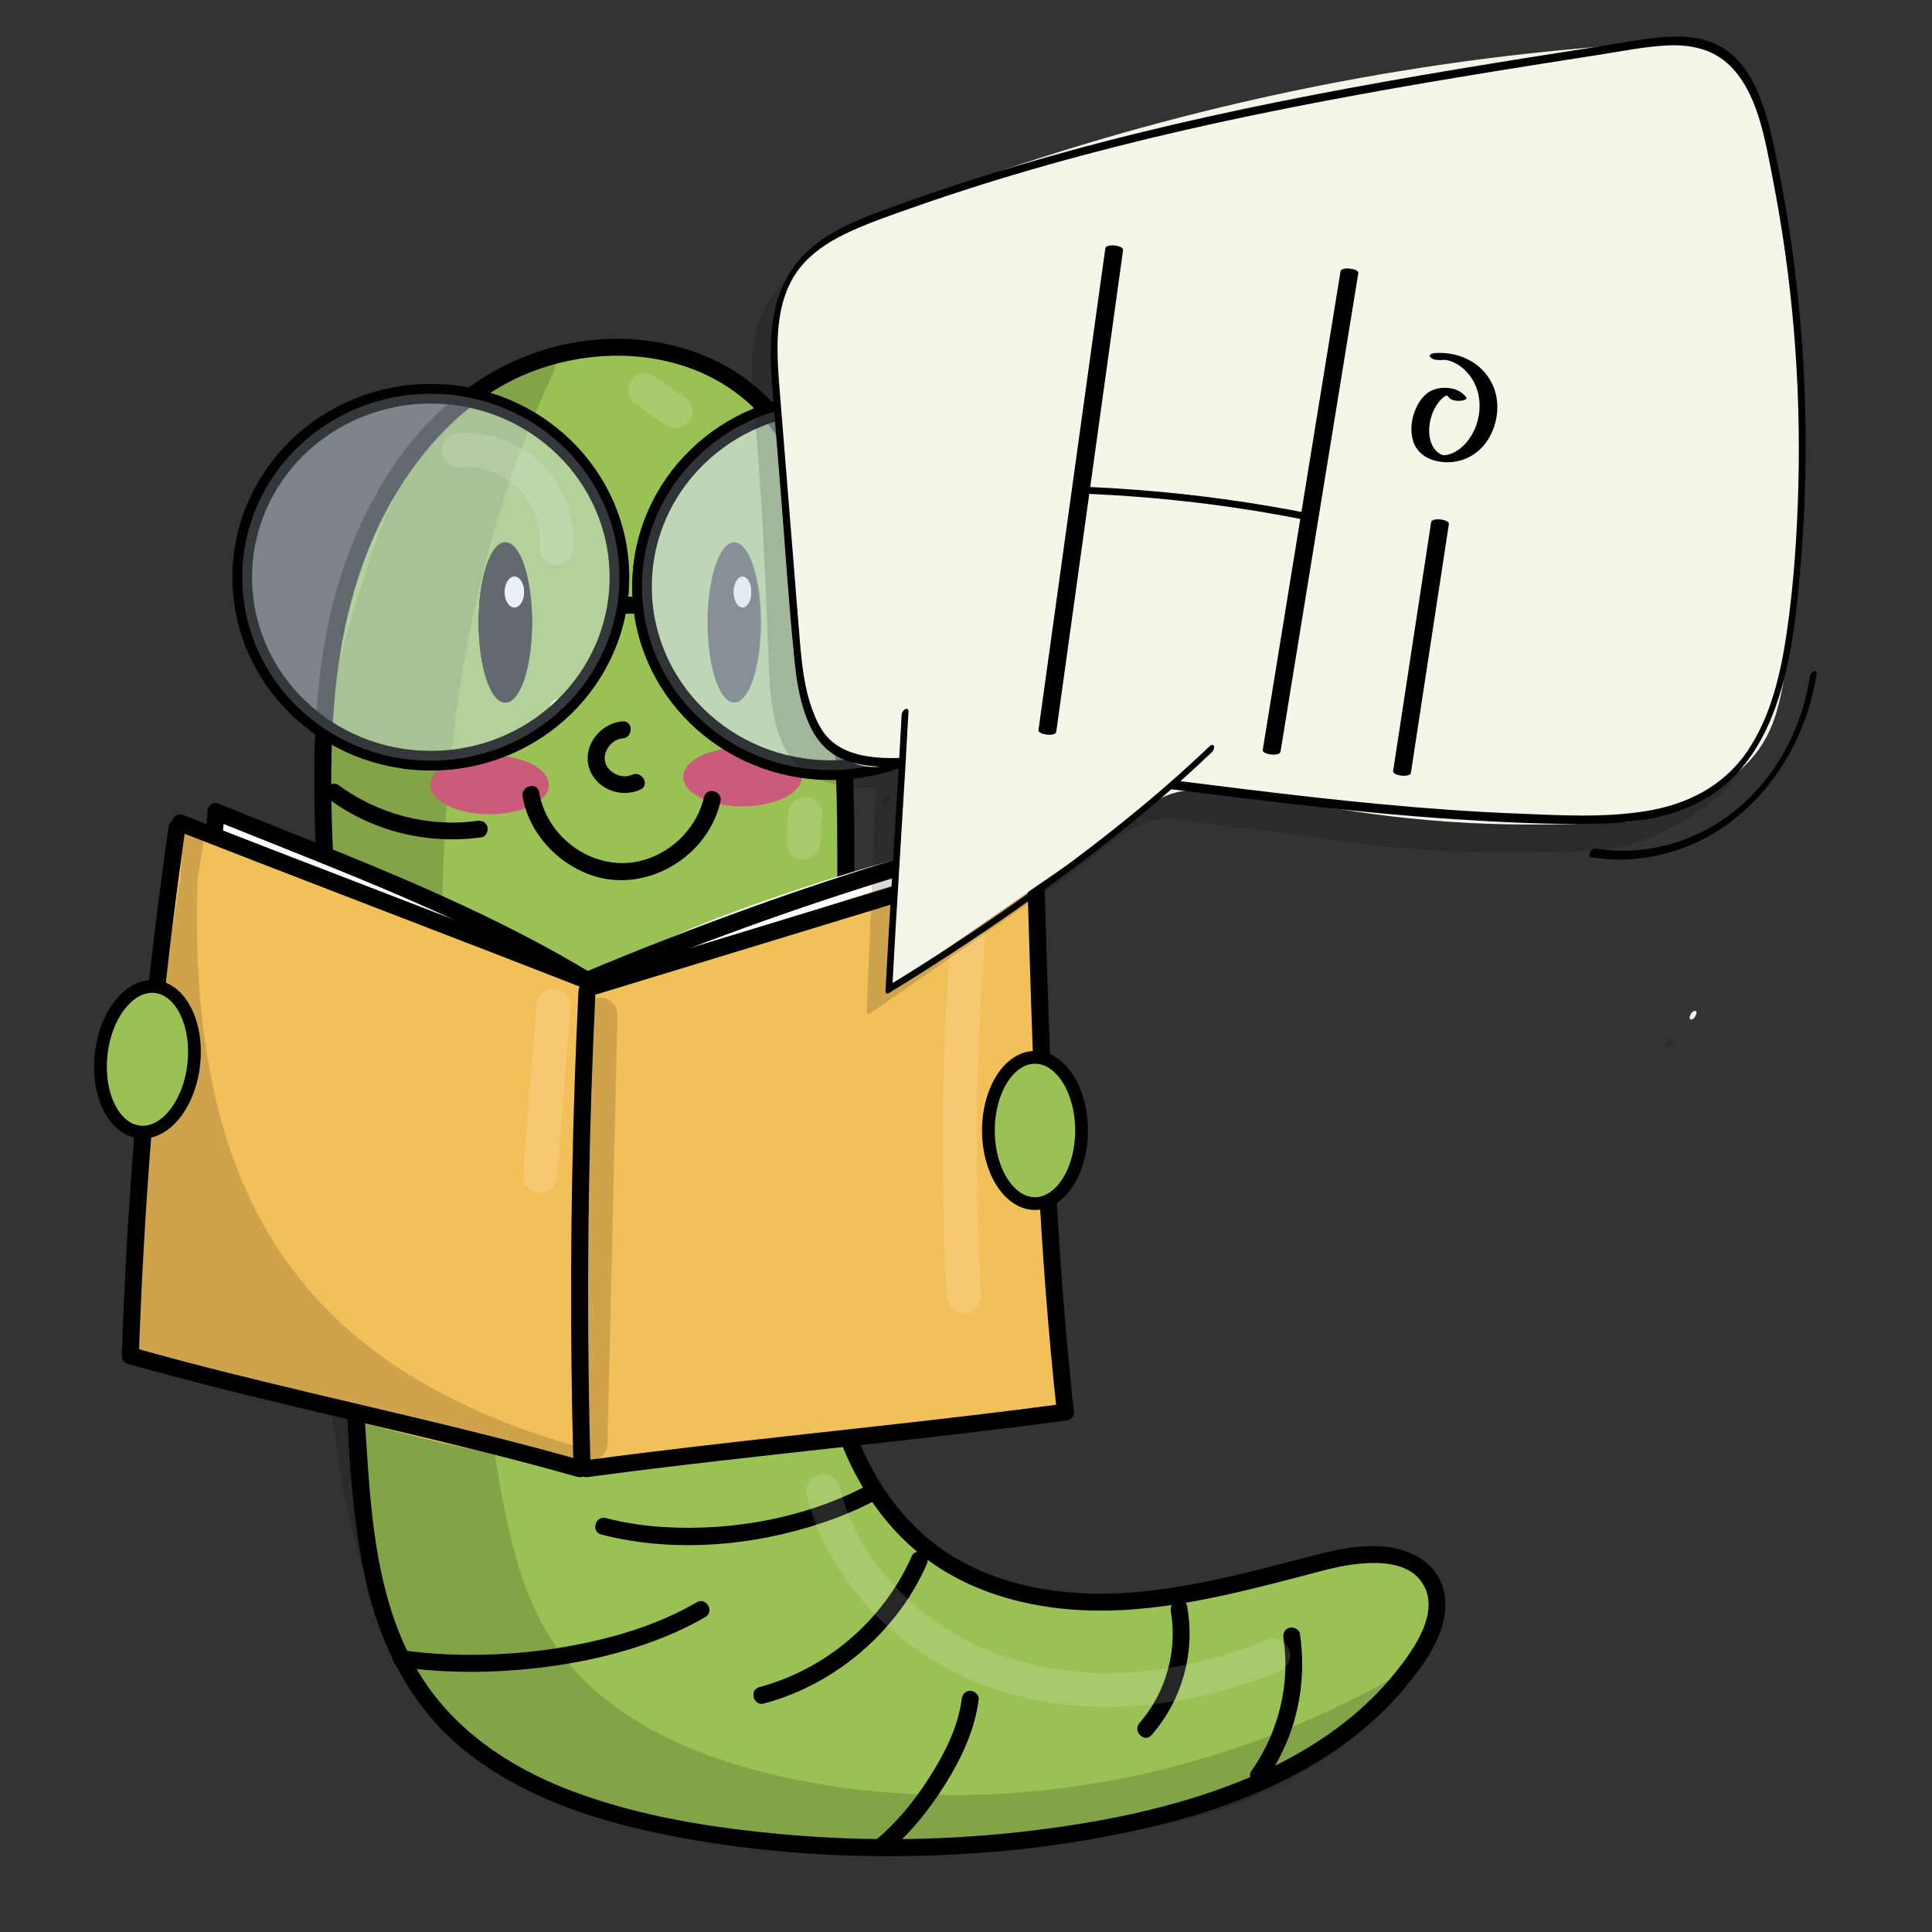 <?xml version="1.0" encoding="utf-8"?>
<!-- Generator: Adobe Adobe Illustrator 24.2.0, SVG Export Plug-In . SVG Version: 6.00 Build 0)  -->
<svg version="1.1" xmlns="http://www.w3.org/2000/svg" xmlns:xlink="http://www.w3.org/1999/xlink" x="0px" y="0px"
	 viewBox="0 0 1700.79 1700.79" style="enable-background:new 0 0 1700.79 1700.79;" xml:space="preserve">
<rect x="0" y="0" width="1700.79" height="1700.79" fill="#333333" stroke="none"/>
<style type="text/css">
	.st0{fill:#99C154;}
	.st1{opacity:0.149;}
	.st2{fill:#FFFFFF;}
	.st3{fill:#F2C059;}
	.st4{fill:#CB5B7A;stroke:#CC5C7B;stroke-miterlimit:10;}
	.st5{stroke:#000000;stroke-miterlimit:10;}
	.st6{fill:#FFFFFF;stroke:#FFFFFF;stroke-miterlimit:10;}
	.st7{fill:#FFFFFF;stroke:#FFFFFF;stroke-width:0.951;stroke-miterlimit:10;}
	.st8{fill:none;stroke:#000000;stroke-width:17.235;stroke-miterlimit:10;}
	.st9{opacity:0.471;fill:#D3E1EC;stroke:#000000;stroke-width:17.235;stroke-miterlimit:10;}
	.st10{opacity:0.639;fill:#D3E1EC;stroke:#000000;stroke-width:17.235;stroke-miterlimit:10;}
	.st11{fill:#99C154;stroke:#000000;stroke-width:11.21;stroke-miterlimit:10;}
	.st12{fill:#F4F5E9;}
	.st13{fill:#F4F6E7;}
</style>
<g id="Ebene_1">
</g>
<g id="Ebene_4">
</g>
<g id="Ebene_11">
</g>
<g id="Ebene_9">
</g>
<g id="Ebene_8">
</g>
<g id="Ebene_3">
</g>
<g id="Ebene_16">
</g>
<g id="Ebene_7">
</g>
<g id="Ebene_10">
</g>
<g id="Ebene_5">
</g>
<g id="Ebene_5_Kopie">
</g>
<g id="Ebene_12">
</g>
<g id="Ebene_14">
</g>
<g id="Ebene_15">
</g>
<g id="Ebene_13">
	<g>
		<g>
			<path class="st0" d="M737.48,1007.75c7.07-163.83,14.11-328.58-6.31-491.29c-6.86-54.66-18.1-111.79-53.89-153.67
				c-56.51-66.12-163.24-72.99-238.71-29.75S316.84,458.94,297.85,543.82c-19,84.88-14.18,173.04-9.26,259.88
				c8.61,151.94,17.21,303.88,25.82,455.83c4.66,82.23,11.17,169.76,60.55,235.68c52.87,70.58,143.73,100.84,230.61,115.98
				c122.09,21.27,248,20.43,369.79-2.48c105.6-19.86,215.68-62.03,273.71-152.47c11.73-18.28,21.13-41.38,12.31-61.22
				c-14.24-32.04-60.08-29.38-94.06-20.73c-57.67,14.68-115.32,31.45-174.7,35.33c-59.38,3.87-121.82-6.37-170.02-41.27
				c-54.19-39.23-84-105.22-93.78-171.4c-9.78-66.18-1.84-133.55,6.1-199.97"/>
			<g>
				<path d="M744.98,1007.75c6.63-153.6,13.27-307.97-2.84-461.23c-6.67-63.48-14.59-132.53-55.63-184.26
					c-33.72-42.51-87.52-63.34-140.85-64c-56.95-0.7-110.71,21.13-153.03,58.82c-44.23,39.38-74.34,92.91-92.28,148.88
					c-22.05,68.79-25.17,142.23-23.18,213.92c2.12,76.36,7.82,152.7,12.14,228.97c4.42,78.09,8.85,156.19,13.27,234.28
					c3.85,67.97,4.32,137.57,18.53,204.4c12.96,60.93,41.13,116.94,90.87,155.84c47.07,36.81,104.9,56.99,162.75,69.45
					c70.25,15.12,142.8,21.6,214.6,21.2c72.51-0.4,145.61-7.89,216.36-23.95c56.98-12.94,113.64-32.63,162.89-64.6
					c24.21-15.72,46.65-34.48,65.4-56.48c18.78-22.04,41.19-51.42,38.07-82.14c-2.78-27.39-25.69-42.06-51.12-45.05
					c-28.58-3.36-56.76,5.52-84.07,12.6c-69.02,17.89-140.88,36.09-212.62,25.38c-31.46-4.7-62.24-14.67-89.12-31.93
					c-25.78-16.56-46.68-39.69-62.35-65.89c-35.07-58.61-43.11-127.79-40.52-194.88c1.42-36.85,5.78-73.51,10.16-110.1
					c1.14-9.56-13.87-9.48-15,0c-8.65,72.36-17.37,146.42-2.94,218.65c11.48,57.44,38.64,114.62,84.94,152
					c49.4,39.89,114.57,52.84,176.82,49.84c35.34-1.7,70.31-8.15,104.71-16.15c18.29-4.26,36.48-8.98,54.66-13.69
					c14.27-3.7,28.54-7.92,43.15-10.06c20.03-2.94,48.99-4.01,62.38,14.54c18.53,25.67-6.83,60.4-22.93,80.45
					c-35.51,44.23-84.9,74.99-137.13,95.8c-57.87,23.06-119.74,35.5-181.4,43.03c-72.51,8.85-145.94,10.02-218.69,3.53
					c-63.47-5.66-128.14-15.77-188-38.41c-54.77-20.73-105.2-54.49-135.32-105.83c-31.69-54.02-39.52-118.21-43.79-179.58
					c-5.1-73.26-8.47-146.68-12.63-220c-4.28-75.55-8.56-151.09-12.84-226.64c-4.15-73.33-10.08-147.12-4.58-220.53
					c4.74-63.41,19.16-126.54,50.66-182.26c27.51-48.66,68.8-92.65,121.57-113.64c47.92-19.06,104.68-20.78,152.24,0.44
					c24.39,10.88,45.82,27.64,61.37,49.45c17.83,25.02,28.12,54.26,34.84,84.02c7.39,32.72,10.97,66.29,14.15,99.64
					c3.6,37.62,5.86,75.36,7.14,113.13c2.53,74.84,1.18,149.75-1.43,224.57c-1.26,36.17-2.82,72.33-4.38,108.48
					C729.56,1017.4,744.56,1017.38,744.98,1007.75L744.98,1007.75z"/>
			</g>
		</g>
		<g>
			<g>
				<path d="M1030.64,1418.2c6.18,34.81-4.27,72-27.49,98.61c-6.32,7.24,4.24,17.9,10.61,10.61
					c27.02-30.96,38.53-72.78,31.35-113.21C1043.42,1404.72,1028.97,1408.74,1030.64,1418.2L1030.64,1418.2z"/>
			</g>
		</g>
		<g>
			<g>
				<path d="M1129.87,1442.19c6.16,40.78-4.46,83.02-28.1,116.64c-5.56,7.91,7.44,15.42,12.95,7.57
					c26.1-37.12,36.37-83.47,29.61-128.2c-0.6-4-5.66-6.24-9.23-5.24C1130.82,1434.16,1129.26,1438.15,1129.87,1442.19
					L1129.87,1442.19z"/>
			</g>
		</g>
		<g>
			<g>
				<path d="M779.81,1631.8c20.95-16.83,38.23-38.6,52.43-61.29c14.16-22.64,26-47.81,29.31-74.54c0.5-4.03-3.8-7.5-7.5-7.5
					c-4.47,0-7,3.46-7.5,7.5c-3.02,24.4-15.11,47.81-28.1,68.29c-13.42,21.17-29.64,41.18-49.25,56.93c-3.18,2.56-2.61,7.93,0,10.61
					C772.29,1634.95,776.67,1634.32,779.81,1631.8L779.81,1631.8z"/>
			</g>
		</g>
		<g>
			<g>
				<path d="M802.84,1369.54c-24.76,56.33-74.8,99.71-134.3,115.65c-9.31,2.5-5.36,16.97,3.99,14.46
					c49.08-13.15,92.4-43.88,121.95-85.1c8.39-11.71,15.51-24.26,21.31-37.44c1.64-3.74,1.06-8.01-2.69-10.26
					C809.94,1364.96,804.47,1365.84,802.84,1369.54L802.84,1369.54z"/>
			</g>
		</g>
		<g>
			<g>
				<path d="M351.41,1467.3c35.43,5.15,71.41,5.68,107.06,2.54c37.06-3.27,74.06-10.17,109.26-22.35
					c18.4-6.37,36.38-14.19,53.21-24.01c8.33-4.86,0.79-17.83-7.57-12.95c-29.57,17.24-62.47,28.09-95.8,35.35
					c-34.72,7.57-70.34,11.12-105.87,10.91c-18.81-0.11-37.68-1.24-56.3-3.95c-4.04-0.59-8.01,1-9.23,5.24
					C345.16,1461.59,347.4,1466.72,351.41,1467.3L351.41,1467.3z"/>
			</g>
		</g>
		<g>
			<g>
				<path d="M529.35,1350.88c63.3,16.33,133.36,10.29,194.93-10.41c17.2-5.78,34-12.92,49.94-21.6c8.48-4.62,0.92-17.58-7.57-12.95
					c-54.89,29.9-120.67,42.22-182.8,38.36c-17.06-1.06-33.96-3.59-50.51-7.86C523.98,1334,519.99,1348.47,529.35,1350.88
					L529.35,1350.88z"/>
			</g>
		</g>
		<g>
			<g>
				<path d="M290.25,703.98c38.27,28.15,86.71,39.64,133.6,33.13c4-0.56,6.23-5.69,5.24-9.23c-1.21-4.32-5.18-5.8-9.23-5.24
					c-42.94,5.97-87.25-6.03-122.04-31.61c-3.29-2.42-8.34-0.52-10.26,2.69C285.29,697.5,287.01,701.59,290.25,703.98L290.25,703.98
					z"/>
			</g>
		</g>
		<g class="st1">
			<path d="M481.57,322.52c-69.94,147.52-97.56,312.42-99.66,475.67c-2.1,163.25,20.49,325.77,46.91,486.88
				c9.55,58.24,20.39,118.39,53.51,167.24c47.59,70.18,132.97,104.74,216.08,121.55c178.63,36.12,370.33,0.29,529.22-88.97
				c-43.67,49.66-105.36,87.11-169,105.07s-130.13,23.07-196.16,26.63c-93.61,5.05-188.91,7.59-279.68-15.79
				c-253.75-65.36-309.98-170.87-298.62-881.42c1.24-77.67,26.81-157.2,50.69-231.12c23.88-73.92,73.96-143.34,146.42-171.36"/>
			<g>
				<path d="M475.09,318.73c-56.64,119.88-85.91,250.63-96.3,382.4c-11.09,140.63-0.49,281.99,18.04,421.52
					c9.14,68.79,18.82,137.9,32.06,206.04c11.49,59.11,30.98,117.14,74.43,160.65c39.43,39.48,91.5,64.04,144.44,79.72
					c57.88,17.14,118.84,25.06,179.11,26.08c125.23,2.12,250.55-27.26,363-82.03c14.06-6.85,27.91-14.12,41.55-21.76
					c-3.03-3.93-6.06-7.85-9.09-11.78c-31.71,35.81-71.14,64.15-114.49,84.22c-47.41,21.95-99.71,31.99-151.32,37.94
					c-54.49,6.29-109.65,8.93-164.47,10.29c-54.73,1.36-109.89,0.04-163.95-9.24c-45.32-7.78-91.34-20.57-133.79-38.52
					c-27.4-11.58-56.74-28.49-78.97-48.34c-24.72-22.08-42.79-47.35-57.65-77.19c-18.24-36.62-29.75-77.4-38.15-117.98
					c-11.67-56.36-17.56-113.83-21.56-171.19c-5.5-78.82-7.15-157.89-7.58-236.88c-0.26-48.44,0.01-96.89,0.59-145.32
					c0.32-26.82-0.03-53.79,2.54-80.52c2.6-27,7.76-53.71,14.14-80.05c6.49-26.8,14.32-53.25,22.58-79.55
					c7.18-22.86,13.89-46.09,23.58-68.05c17.41-39.44,42.44-75.93,75.89-103.45c16.04-13.19,34.21-24.04,53.54-31.63
					c8.89-3.49,5.02-18-3.99-14.46c-41.16,16.15-75.33,44.5-101.92,79.55c-13.42,17.68-24.74,36.92-34.05,57.06
					c-10.12,21.87-17.28,44.74-24.57,67.67c-16.84,52.99-32.39,106.7-39.03,162.05c-3.22,26.83-3.23,53.77-3.58,80.75
					c-0.34,26.01-0.58,52.01-0.72,78.02c-0.44,86.97,0.2,174.02,4.41,260.9c3.11,64.16,8.05,128.43,18.41,191.87
					c7.38,45.21,17.55,90.46,34.92,132.98c13.47,32.96,31.28,64.08,55.57,90.3c22.09,23.85,49.03,42.76,78.06,57.21
					c32.8,16.34,67.9,27.67,103.21,37.15c102.02,27.4,207.8,24.08,312.3,17.77c55.86-3.37,112.02-8.62,166.37-22.56
					c47.75-12.24,93.02-33.28,132.53-62.86c18.78-14.06,36.19-29.79,51.75-47.36c5.54-6.26-1.41-16.08-9.09-11.78
					c-107.22,60.03-228.34,95.66-351.22,101.11c-60.62,2.69-121.67-1.85-181-14.74c-53.15-11.55-106.04-30.08-150.26-62.47
					c-21.78-15.95-41.02-35.65-55.6-58.41c-16.36-25.52-26.85-54.1-34.41-83.33c-7.78-30.07-12.61-60.8-17.59-91.43
					c-5.69-35.04-11.17-70.12-16.23-105.26c-19.77-137.41-33.04-276.48-26.7-415.42c5.89-129.15,28.96-258.48,77.95-378.55
					c6.01-14.72,12.45-29.25,19.24-43.62C492.14,317.62,479.22,310,475.09,318.73L475.09,318.73z"/>
			</g>
		</g>
		<g>
			<path class="st2" d="M198.34,723.7c-8.85,6.26-8.17,20.5-1.47,29.02c6.7,8.53,17.34,12.76,27.47,16.63
				c68.88,26.29,137.76,52.59,206.64,78.88c42.98,16.41,87.11,33.04,133.11,33.29c44.5,0.24,87.47-14.88,129.39-29.81
				c44.84-15.97,89.67-31.93,134.51-47.9c14.12-5.03,28.7-10.34,39.49-20.75c10.79-10.41,16.72-27.43,9.89-40.77
				c-94.21,20.76-186.63,49.64-275.9,86.21c-27.15,11.12-76.9,39.22-76.9,39.22s-45.26-27.57-63.07-35.19
				c-88.14-37.71-176.27-75.43-264.41-113.14"/>
			<g>
				<path class="st2" d="M193.04,718.39c-8.19,6.33-10.15,17.61-7.77,27.23c2.71,10.93,11.32,18.86,20.95,24.01
					c11.53,6.17,24.42,10.12,36.61,14.77c13.65,5.21,27.3,10.42,40.96,15.63c54.22,20.7,108.32,41.76,162.69,62.05
					c25.63,9.57,51.71,18.47,78.72,23.2c27.01,4.73,53.91,4.61,80.91-0.11c26.94-4.71,52.99-13.38,78.72-22.45
					c27.24-9.61,54.43-19.37,81.64-29.06c15.57-5.54,31.14-11.09,46.7-16.63c13.52-4.81,27.45-9.11,40.35-15.46
					c11.89-5.86,23.04-14.44,29.09-26.51c5.86-11.68,6.92-24.62,1.23-36.55c-1.47-3.08-5.41-4.12-8.47-3.45
					c-57.64,12.74-114.61,28.44-170.6,47.13c-49.02,16.36-98.27,33.8-144.24,57.59c-13.37,6.92-26.64,14.06-39.75,21.46
					c2.52,0,5.05,0,7.57,0c-24.91-15.17-50.01-29.6-76.85-41.09c-53.56-22.92-107.11-45.83-160.67-68.75
					c-29.99-12.83-59.98-25.67-89.97-38.5c-3.75-1.6-8-1.09-10.26,2.69c-1.88,3.14-1.03,8.67,2.69,10.26
					c53.56,22.92,107.11,45.83,160.67,68.75c26.62,11.39,53.25,22.78,79.87,34.18c18.1,7.74,35.58,15.6,52.71,25.3
					c11.52,6.52,22.93,13.23,34.23,20.11c2.31,1.4,5.26,1.31,7.57,0c28.93-16.33,58.35-31.85,89.23-44.17
					c54.23-21.64,109.59-40.46,165.77-56.36c31.76-8.99,63.78-17.02,96-24.14c-2.82-1.15-5.65-2.3-8.47-3.45
					c4.06,8.52,1.11,18.41-3.82,25.88c-5.93,8.98-16.03,14.59-25.66,18.77c-11.08,4.81-22.72,8.46-34.09,12.51
					c-12.45,4.44-24.91,8.87-37.36,13.31c-25.53,9.09-51.06,18.19-76.59,27.28c-24.01,8.55-48.07,17.15-72.89,23.08
					c-24.61,5.88-49.67,8.58-74.92,6.17c-24.97-2.39-49.38-9.39-73.03-17.5c-50.3-17.25-99.7-37.52-149.38-56.49
					c-27.92-10.66-55.85-21.32-83.77-31.98c-11.23-4.29-25.18-7.71-34.09-16.27c-5.94-5.71-9.1-16.05-1.63-21.82
					c3.23-2.5,2.58-7.97,0-10.61C200.51,715.2,196.22,715.93,193.04,718.39L193.04,718.39z"/>
			</g>
		</g>
		<g>
			<g>
				<path class="st2" d="M491.62,630.21c9.65,0,9.67-15,0-15C481.97,615.21,481.95,630.21,491.62,630.21L491.62,630.21z"/>
			</g>
		</g>
		<g>
			<path class="st3" d="M159.77,740.93c-23.61,174.57-54.53,448.35-37.32,452.47c371.64,88.82,307.46,122.81,814.56,41.59
				c-23.19-156.62-38.54-319.16-27.76-479.3C682.82,805.44,618.52,860.61,525.7,862.19c-127.22,2.17-231.6-105.97-357.5-124.37"/>
			<g>
				<path class="st3" d="M152.54,738.93c-7.38,54.6-14.27,109.26-20.62,163.99c-6.21,53.47-11.99,107.01-16.53,160.65
					c-3.06,36.17-6.79,73.02-5.2,109.37c0.33,7.62,0.02,19.12,5.85,25.05c2.4,2.44,5.52,2.9,8.73,3.67
					c6.76,1.62,13.52,3.26,20.27,4.92c12.67,3.1,25.33,6.26,37.97,9.47c41.55,10.55,82.92,21.8,124.3,33.01
					c30.97,8.39,61.96,16.77,93.31,23.64c28.01,6.13,56.33,10.84,84.89,13.39c31.4,2.8,62.97,2.97,94.46,1.6
					c42.34-1.85,84.55-6.25,126.61-11.41c59.7-7.32,119.2-16.26,178.62-25.54c17.94-2.8,35.88-5.65,53.81-8.52
					c4.33-0.69,5.77-5.6,5.24-9.23c-18.2-123.15-31.18-247.41-31.01-372.02c0.05-35.12,1.18-70.24,3.52-105.29
					c0.34-5.11-5.05-8.21-9.49-7.23c-60.78,13.38-120.85,29.7-179.85,49.51c-38.13,12.8-75.6,27.56-113.87,39.91
					c-30.34,9.79-59.64,16.74-90.88,16.85c-58.88,0.2-113.83-24.23-165.52-50.02c-53.44-26.66-106.6-56.71-165.34-70.07
					c-7.15-1.63-14.36-2.97-21.61-4.05c-4.03-0.6-8.02,1.01-9.23,5.24c-1.01,3.53,1.24,8.63,5.24,9.23
					c59.97,8.94,114.08,37.54,167.49,64.61c52.78,26.75,107.42,53.57,167.2,59.08c35.22,3.25,70.11-2.4,103.82-12.43
					c36.96-10.99,72.88-25.35,109.3-37.96c55.77-19.31,112.46-35.74,169.92-49.23c9.09-2.14,18.2-4.2,27.32-6.21
					c-3.16-2.41-6.33-4.82-9.49-7.23c-8.36,125.35-0.95,251.22,13.87,375.81c4.19,35.23,8.97,70.39,14.16,105.48
					c1.75-3.08,3.49-6.15,5.24-9.23c-63.6,10.18-127.26,20.15-191.11,28.72c-44.97,6.03-90.07,11.43-135.34,14.58
					c-33.21,2.31-66.56,3.33-99.83,1.65c-28.84-1.45-54.22-4.64-82.14-9.95c-29.46-5.61-58.55-13-87.52-20.69
					c-37.22-9.88-74.33-20.2-111.57-30c-23.63-6.21-47.3-12.26-71.02-18.12c-6.64-1.64-13.29-3.26-19.94-4.87
					c-3.31-0.8-6.63-1.6-9.94-2.39c-1.84-0.44-3-1.53-0.73,0.11c-0.9-0.65,1.58,1.44,0.94,0.77c-1.01-1.06,1.21,1.83,0.33,0.39
					c-0.88-1.45,0.43,1.92,0.02,0.09c-0.33-1.5-0.79-2.97-1.08-4.49c-0.09-0.45-0.14-0.9-0.21-1.34c-0.22-1.28,0.18,1.8,0.02,0.12
					c-0.11-1.16-0.25-2.32-0.35-3.48c-0.22-2.65-0.35-5.31-0.44-7.96c-0.23-6.68-0.18-13.36-0.04-20.04
					c0.39-18.72,1.54-37.43,2.88-56.1c3.62-50.48,8.8-100.86,14.36-151.16c6.07-54.94,12.75-109.82,19.91-164.63
					c1.57-12.01,3.16-24.02,4.78-36.03c0.55-4.04-0.97-8.01-5.24-9.23C158.27,732.7,153.08,734.92,152.54,738.93L152.54,738.93z"/>
			</g>
		</g>
		<g>
			<g>
				<path d="M509.25,872.39c-5.32,109.17-7.41,218.5-6.19,327.79c0.34,30.89,0.96,61.79,1.82,92.67c0.27,9.63,15.27,9.67,15,0
					c-3.05-109.26-2.86-218.61,0.62-327.85c0.99-30.88,2.24-61.75,3.74-92.61C524.72,862.74,509.72,862.77,509.25,872.39
					L509.25,872.39z"/>
			</g>
		</g>
		<g>
			<g>
				<path d="M526.56,874.94c100.29-30.59,200.58-61.18,300.87-91.77c28.56-8.71,57.13-17.43,85.69-26.14
					c9.21-2.81,5.28-17.29-3.99-14.46c-100.29,30.59-200.58,61.18-300.87,91.77c-28.56,8.71-57.13,17.43-85.69,26.14
					C513.37,863.29,517.29,877.77,526.56,874.94L526.56,874.94z"/>
			</g>
		</g>
		<g>
			<g>
				<path d="M903.62,749.8c1.99,63.54,3.71,127.08,6.13,190.6c2.44,64.1,5.64,128.17,10.49,192.13c2.8,36.9,6.15,73.76,10.14,110.55
					c0.44,4.03,3.13,7.5,7.5,7.5c3.72,0,7.94-3.45,7.5-7.5c-7.01-64.57-11.99-129.33-15.61-194.18
					c-3.56-63.67-5.85-127.4-7.84-191.14c-1.13-35.99-2.17-71.98-3.3-107.98C918.32,740.17,903.32,740.13,903.62,749.8L903.62,749.8
					z"/>
			</g>
		</g>
		<g>
			<g>
				<path d="M516.75,1300.36c109.36-14.66,219.2-25.31,328.77-38.21c30.81-3.63,61.6-7.44,92.35-11.56c4.01-0.54,7.5-3.06,7.5-7.5
					c0-3.63-3.46-8.04-7.5-7.5c-109.36,14.66-219.2,25.31-328.77,38.21c-30.81,3.63-61.6,7.44-92.35,11.56
					c-4.01,0.54-7.5,3.06-7.5,7.5C509.25,1296.49,512.71,1300.9,516.75,1300.36L516.75,1300.36z"/>
			</g>
		</g>
		<g>
			<g>
				<path d="M156.72,731.72c93.2,36.44,186.69,72.12,280.02,108.22c26.06,10.08,52.1,20.19,78.12,30.37
					c3.8,1.49,8.19-1.63,9.23-5.24c1.21-4.23-1.48-7.76-5.24-9.23c-93.2-36.44-186.69-72.12-280.02-108.22
					c-26.06-10.08-52.1-20.19-78.12-30.37c-3.8-1.49-8.19,1.63-9.23,5.24C150.27,726.73,152.96,730.25,156.72,731.72L156.72,731.72z
					"/>
			</g>
		</g>
		<g>
			<g>
				<path d="M148.45,727.41c-17.2,120.57-29.44,241.83-36.49,363.42c-1.98,34.17-3.55,68.36-4.72,102.57c-0.33,9.65,14.67,9.64,15,0
					c4.14-120.39,13.26-240.59,27.4-360.22c4.02-33.98,8.45-67.91,13.28-101.78c0.58-4.04-0.99-8.01-5.24-9.23
					C154.16,721.16,149.02,723.4,148.45,727.41L148.45,727.41z"/>
			</g>
		</g>
		<g>
			<g>
				<path d="M112.74,1200.63c102.57,29.1,207.01,50.98,310.4,76.89c28.47,7.13,56.86,14.57,85.09,22.58
					c9.3,2.64,13.27-11.83,3.99-14.46c-102.57-29.1-207.01-50.98-310.4-76.89c-28.47-7.13-56.86-14.57-85.09-22.58
					C107.43,1183.52,103.45,1197.99,112.74,1200.63L112.74,1200.63z"/>
			</g>
		</g>
		<g>
			<g>
				<path d="M518.84,870.31c91.3-38.42,184.59-72.4,279.45-100.96c25.95-7.81,52.03-15.18,78.26-22.03
					c9.33-2.44,5.38-16.91-3.99-14.46c-95.84,25.04-189.99,56.69-282.31,92.52c-25.27,9.81-50.41,19.97-75.39,30.48
					c-3.72,1.56-6.43,4.97-5.24,9.23C510.59,868.58,515.07,871.89,518.84,870.31L518.84,870.31z"/>
			</g>
		</g>
		<g>
			<g>
				<path d="M867.05,740.08c0.41,6.92-0.15,13.87,0.26,20.8c0.57,9.59,15.58,9.66,15,0c-0.41-6.92,0.15-13.87-0.26-20.8
					C881.47,730.49,866.47,730.42,867.05,740.08L867.05,740.08z"/>
			</g>
		</g>
		<g>
			<g>
				<path d="M182.46,718.59c-0.36,3.93-0.72,7.87-1.07,11.8c-0.36,3.92,3.7,7.67,7.5,7.5c4.37-0.2,7.12-3.3,7.5-7.5
					c0.36-3.93,0.72-7.87,1.07-11.8c0.36-3.92-3.7-7.67-7.5-7.5C185.6,711.28,182.84,714.39,182.46,718.59L182.46,718.59z"/>
			</g>
		</g>
		<g>
			<g>
				<path d="M187.97,721.78c85.81,34.8,172.78,67.21,255.42,109.24c23.66,12.03,46.92,24.84,69.67,38.53
					c8.29,4.99,15.84-7.97,7.57-12.95c-80.55-48.48-167.36-84.73-254.45-119.56c-24.74-9.9-49.52-19.72-74.22-29.73
					c-3.78-1.53-8.2,1.67-9.23,5.24C181.51,716.82,184.23,720.26,187.97,721.78L187.97,721.78z"/>
			</g>
		</g>
		<ellipse class="st4" cx="430.94" cy="690.86" rx="51.66" ry="25.48"/>
		<ellipse class="st4" cx="653.63" cy="683.89" rx="51.66" ry="25.48"/>
		<ellipse class="st5" cx="444.86" cy="547.97" rx="23" ry="70"/>
		<ellipse class="st5" cx="444.86" cy="547.97" rx="23" ry="70"/>
		<ellipse class="st5" cx="444.86" cy="547.97" rx="23" ry="70"/>
		<ellipse class="st5" cx="646.39" cy="547.97" rx="23" ry="70"/>
		<g>
			<g>
				<path d="M548.02,635.02c-19.48,1.5-35.58,21.63-29.34,41.14c5.92,18.51,28.04,26.86,45.15,18.9c8.74-4.07,1.13-17-7.57-12.95
					c-8.43,3.92-20-1.36-23.12-9.93c-3.49-9.6,4.96-21.39,14.88-22.15C557.58,649.29,557.66,634.28,548.02,635.02L548.02,635.02z"/>
			</g>
		</g>
		<g>
			<g>
				<path d="M460.08,701.3c5.49,31.5,29.43,57.73,59.1,68.65c30.53,11.24,64.44,2.38,88.19-19.08
					c13.19-11.92,22.86-27.82,26.88-45.17c2.18-9.39-12.28-13.4-14.46-3.99c-6.02,25.99-26.59,47.3-52.04,55.11
					c-26.03,7.98-53.59-0.52-72.52-19.66c-10.84-10.96-18.03-24.67-20.67-39.86C472.89,687.82,458.44,691.84,460.08,701.3
					L460.08,701.3z"/>
			</g>
		</g>
		<ellipse class="st6" cx="452.86" cy="521.15" rx="8" ry="13"/>
		<ellipse class="st6" cx="452.86" cy="521.15" rx="8" ry="13"/>
		<ellipse class="st7" cx="653.63" cy="521.15" rx="7.23" ry="13"/>
		<ellipse class="st7" cx="653.63" cy="521.15" rx="7.23" ry="13"/>
		<ellipse class="st8" cx="379.28" cy="508.15" rx="166" ry="161.5"/>
		<ellipse class="st9" cx="379.28" cy="508.15" rx="166" ry="161.5"/>
		<ellipse class="st8" cx="731.17" cy="516.46" rx="166" ry="161.5"/>
		<ellipse class="st10" cx="731.17" cy="516.46" rx="166" ry="161.5"/>
		<g>
			<g>
				<path d="M551.72,540.23c1.86,0,3.71,0,5.57,0c3.92,0,7.68-3.45,7.5-7.5c-0.18-4.06-3.3-7.5-7.5-7.5c-1.86,0-3.71,0-5.57,0
					c-3.92,0-7.68,3.45-7.5,7.5C544.4,536.79,547.51,540.23,551.72,540.23L551.72,540.23z"/>
			</g>
		</g>
		<g class="st1">
			<path d="M168.2,737.82c-19.99,316.83,90.77,471.57,339,543.34c-128.15-30.55-256.3-61.09-384.46-91.64
				c6.65-149.87,22.98-299.31,48.86-447.07"/>
			<g>
				<path d="M160.7,737.82c-3.51,56.27-3.49,112.98,3.46,168.99c5.77,46.46,16.11,92.52,34.07,135.87
					c16.01,38.63,37.65,74.56,65.27,106.03c27.51,31.33,60.54,57.59,96.32,78.88c39.8,23.68,83.03,41.42,127.14,55.3
					c6.06,1.91,12.14,3.73,18.24,5.5c1.33-4.82,2.66-9.64,3.99-14.46c-99.67-23.76-199.35-47.52-299.02-71.28
					c-28.48-6.79-56.96-13.58-85.43-20.36c1.84,2.41,3.67,4.82,5.51,7.23c5.2-116.47,16.14-232.7,33.01-348.06
					c4.74-32.41,9.94-64.75,15.58-97.02c1.65-9.44-12.8-13.49-14.46-3.99c-20.2,115.52-34.68,232.05-43.25,349.01
					c-2.44,33.32-4.39,66.68-5.88,100.05c-0.14,3.17,2.42,6.5,5.51,7.23c99.67,23.76,199.35,47.52,299.02,71.28
					c28.48,6.79,56.96,13.58,85.43,20.36c9.38,2.24,13.28-11.77,3.99-14.46c-44.24-12.83-87.59-29.15-128-51.4
					c-35.75-19.68-68.89-43.95-97.1-73.52c-27.69-29.03-49.94-62.77-66.56-99.26c-18.44-40.48-29.68-84.09-36.31-127.98
					c-8.05-53.31-9.12-107.62-6.74-161.41c0.33-7.52,0.74-15.03,1.21-22.54C176.3,728.18,161.3,728.21,160.7,737.82L160.7,737.82z"
					/>
			</g>
		</g>
		<g class="st1">
			<g>
				<path d="M513.57,893.42c-2.27,97.85-4.54,195.7-6.81,293.55c-0.65,27.96-1.3,55.91-1.95,83.87c-0.18,7.85,7.03,15.36,15,15
					c8.28-0.37,14.8-6.59,15-15c2.27-97.85,4.54-195.7,6.81-293.55c0.65-27.96,1.3-55.91,1.95-83.87c0.18-7.85-7.03-15.36-15-15
					C520.29,878.79,513.77,885.01,513.57,893.42L513.57,893.42z"/>
			</g>
		</g>
		
			<ellipse transform="matrix(0.11 -0.994 0.994 0.11 -810.946 958.948)" class="st11" cx="129.73" cy="932.08" rx="64.37" ry="41"/>
		<ellipse class="st11" cx="911.12" cy="995.18" rx="41" ry="64.37"/>
		<g class="st1">
			<g>
				<path class="st2" d="M837.02,826.06c-6.34,81.74-8.46,163.78-6.26,245.74c0.62,23.13,1.6,46.25,2.89,69.35
					c0.44,7.82,6.58,15.38,15,15c7.75-0.35,15.47-6.61,15-15c-4.59-81.85-4.96-163.93-1.01-245.82c1.12-23.11,2.58-46.21,4.38-69.28
					c0.61-7.84-7.33-15.34-15-15C843.37,811.44,837.67,817.66,837.02,826.06L837.02,826.06z"/>
			</g>
		</g>
		<g class="st1">
			<g>
				<path class="st2" d="M753.16,423.12c-2.84,0.38,2.08-0.03,2.66-0.04c1.71-0.05,3.43-0.01,5.14,0.1
					c0.63,0.04,4.73,0.67,1.82,0.14c1.44,0.26,2.87,0.54,4.3,0.88c1.42,0.34,2.84,0.74,4.23,1.19c0.93,0.3,1.86,0.62,2.78,0.96
					c1.51,0.6,1.83,0.71,0.95,0.34c-0.88-0.38-0.57-0.24,0.92,0.43c0.9,0.42,1.78,0.86,2.66,1.32c1.32,0.69,2.62,1.42,3.9,2.19
					c5.81,3.49,8.24,5.43,13.43,10.77c1.06,1.09,2.09,2.2,3.08,3.35c-0.02-0.02,2.96,3.55,1.48,1.67c2.01,2.56,3.8,5.34,5.45,8.15
					c6.72,11.44,10.65,24.84,12.43,38.96c-0.21-1.7,0.29,3.03,0.28,2.9c0.17,1.73,0.31,3.46,0.43,5.2c0.28,4.06,0.42,8.13,0.45,12.2
					c0.07,7.55-0.26,15.09-0.78,22.63c-0.54,7.84,7.29,15.35,15,15c8.59-0.38,14.42-6.6,15-15c2.35-34.01,0.11-71.57-19.3-100.85
					c-8.87-13.39-20.83-25.1-35.06-32.7c-15.52-8.28-31.89-11.04-49.23-8.69c-8.04,1.09-12.42,11.39-10.48,18.45
					C737.09,421.31,745.1,424.21,753.16,423.12L753.16,423.12z"/>
			</g>
		</g>
		<g class="st1">
			<g>
				<path class="st2" d="M403.87,411.43c5.21-0.38,10.48-0.39,15.67,0.29c-2.57-0.34,2.2,0.45,2.21,0.45
					c1.28,0.25,2.56,0.55,3.83,0.86c2.54,0.64,5.05,1.39,7.51,2.27c7.85,2.79,16.67,8.35,23.07,14.74c4.22,4.21,5.41,5.71,8.4,10.44
					c1.4,2.21,2.69,4.49,3.86,6.83c-0.02-0.03,1.65,3.45,1.22,2.48c-0.5-1.14,0.88,2.24,1,2.58c4.05,11.09,5.01,18.14,4.13,29.96
					c-0.58,7.84,7.31,15.34,15,15c8.62-0.39,14.38-6.6,15-15c1.98-26.86-8.39-54.45-27.4-73.5c-19.01-19.04-46.68-29.38-73.5-27.4
					c-7.81,0.58-15.38,6.49-15,15C389.22,404.06,395.49,412.05,403.87,411.43L403.87,411.43z"/>
			</g>
		</g>
		<g class="st1">
			<g>
				<path class="st2" d="M560.19,356.46c8.97,6.21,17.93,12.41,26.9,18.62c6.66,4.61,16.65,1.23,20.52-5.38
					c4.36-7.45,1.3-15.9-5.38-20.52c-8.97-6.21-17.93-12.41-26.9-18.62c-6.66-4.61-16.65-1.23-20.52,5.38
					C550.45,343.39,553.51,351.84,560.19,356.46L560.19,356.46z"/>
			</g>
		</g>
		<g class="st1">
			<g>
				<path class="st2" d="M693.85,716.54c-0.56,8.42-1.12,16.85-1.68,25.27c-0.52,7.85,7.27,15.35,15,15c8.57-0.38,14.44-6.6,15-15
					c0.56-8.42,1.12-16.85,1.68-25.27c0.52-7.85-7.27-15.35-15-15C700.27,701.92,694.41,708.13,693.85,716.54L693.85,716.54z"/>
			</g>
		</g>
		<g class="st1">
			<g>
				<path class="st2" d="M710.19,1316.38c14.59,58.97,54.7,108.72,105.13,141.49c56.42,36.65,125.44,49.59,191.89,43.28
					c40.47-3.84,80-13.82,117.61-29.18c7.49-3.06,12.81-9.97,10.48-18.45c-1.95-7.1-10.91-13.56-18.45-10.48
					c-61.75,25.23-130.04,37.12-194.61,25.1c-15.52-2.89-30.84-7.02-45.62-12.56c-1.6-0.6-3.2-1.22-4.79-1.85
					c-0.68-0.27-1.36-0.55-2.04-0.82c-0.05-0.02-2.28-0.95-0.92-0.37c-1.4-0.59-6.17-2.74-8.92-4.05
					c-6.41-3.06-12.7-6.38-18.83-9.96c-5.93-3.45-11.71-7.14-17.35-11.06c-2.81-1.96-5.58-3.97-8.32-6.04
					c-1.36-1.03-0.12-0.08,0.13,0.11c-0.77-0.6-1.54-1.21-2.3-1.82c-1.53-1.22-3.04-2.46-4.54-3.71
					c-10.63-8.91-20.53-18.71-29.49-29.31c-1.25-1.48-2.48-2.98-3.7-4.49c-0.45-0.57-0.91-1.14-1.36-1.71
					c1.48,1.87-0.49-0.65-0.75-1c-2.32-3.09-4.57-6.25-6.73-9.46c-4.31-6.41-8.28-13.04-11.87-19.88
					c-1.79-3.42-3.49-6.88-5.09-10.39c-0.3-0.66-0.59-1.32-0.89-1.98c-1.91-4.19,0.54,1.37-0.48-1.08
					c-0.74-1.78-1.45-3.58-2.13-5.39c-2.84-7.49-5.19-15.14-7.11-22.91c-1.95-7.87-10.79-12.58-18.45-10.48
					C712.67,1300.13,708.24,1308.49,710.19,1316.38L710.19,1316.38z"/>
			</g>
		</g>
		<g class="st1">
			<g>
				<path class="st2" d="M472.23,885.1c-3.93,49.99-7.85,99.97-11.78,149.96c-0.62,7.84,7.34,15.34,15,15c8.65-0.39,14.34-6.6,15-15
					c3.93-49.99,7.85-99.97,11.78-149.96c0.62-7.84-7.34-15.34-15-15C478.58,870.48,472.89,876.7,472.23,885.1L472.23,885.1z"/>
			</g>
		</g>
	</g>
</g>
<g id="Ebene_17">
	<g id="Ebene_3_1_">
		<g class="st1">
			<g>
				<path d="M778.27,708.43c3.05,0.3,6.81-7.32,3.47-7.65C778.69,700.48,774.93,708.1,778.27,708.43L778.27,708.43z"/>
			</g>
		</g>
		<g class="st1">
			<path d="M773.54,702.12c-2.52,62.2-5.04,124.41-7.57,186.61c57-39.6,114-79.19,171-118.79c31.78-22.07,63.31-58.55,101.14-52.63
				c39.2,6.14,85.01,10.18,122.46,16.05c90.25,14.13,161.65,15.84,253.04,11.04c27.96-1.47,72.98-25.11,95.57-43.8
				c27.51-22.77,32.95-50.06,38.98-87.19c23.39-143.96,14.65-291.61-7.55-434.82c-5.51-35.51-13.7-74.22-40.07-95.09
				c-23.35-18.48-54.75-17.89-83.73-15.99c-229.92,15.14-458.45,67.66-675.91,155.34c-23.99,9.68-49.57,21.28-63.23,45.18
				c-10.79,18.87-14.63,42.28-12.73,64.26c8.11,93.43,11.36,154.97,14.84,252.54c0.98,27.54,6.05,71.07,26.01,87.24
				c19.54,15.82,43.15,17.96,66.51,17.34c1.52,4.35,3.04,8.7,4.56,13.04"/>
			<g>
				<path d="M770.56,703.58c-2.52,62.2-5.04,124.41-7.57,186.61c-0.11,2.58,1.79,2.8,3.46,1.63c43.65-30.32,87.3-60.64,130.95-90.96
					c19.34-13.43,39.06-26.33,57.61-41.11c15.28-12.19,30.47-25.41,48.03-33.3c8.73-3.92,18.12-6.31,27.52-5.89
					c10.87,0.48,21.8,2.98,32.59,4.38c22.73,2.97,45.51,5.45,68.25,8.38c22.93,2.96,45.73,6.83,68.68,9.62
					c22.91,2.79,45.91,4.85,68.95,6.12c45.99,2.52,92.12,1.75,138.19-0.55c18.15-0.91,35.21-6.44,52.03-14.15
					c16.82-7.71,33.43-17.15,48.28-28.94c14.57-11.56,25.86-26.63,32.58-44.99c7.19-19.63,10.04-41.09,13.12-61.79
					c8.01-53.93,11.62-108.51,11.78-162.98c0.15-53.64-2.98-107.19-8.51-160.35c-2.78-26.78-6.17-53.47-10.06-80.06
					c-3.24-22.17-6.31-44.6-12.98-65.83c-5.87-18.72-14.98-36.6-29.53-48.6c-16.83-13.88-38.37-17.66-59.09-18
					c-22.69-0.37-45.55,2.07-68.19,3.99c-23.81,2.03-47.61,4.46-71.36,7.29c-94.47,11.25-188.44,28.8-281.23,52.47
					c-92.49,23.6-183.82,53.28-273.3,88.89c-18.51,7.36-37.61,14.56-53.87,27.24c-16.41,12.8-27.39,31.24-32.28,52.61
					c-5.61,24.52-1.71,49.25,0.27,73.85c1.86,23.14,3.55,46.3,5.01,69.48c3,47.48,5,95.04,6.72,142.62
					c1.26,35.06,3.89,81.34,34.89,100c18.2,10.96,39.27,12.48,59.77,11.98c-0.57-0.27-1.13-0.53-1.7-0.8
					c1.52,4.35,3.04,8.7,4.56,13.04c1.17,3.34,6.59-2.91,5.49-6.06c-1.52-4.35-3.04-8.7-4.56-13.04c-0.26-0.75-1.12-0.81-1.7-0.8
					c-21.96,0.53-44.8-1.63-63.27-15.54c-13.74-10.35-19.49-29.03-22.9-46.34c-3.79-19.28-4.34-38.92-5.07-58.61
					c-0.89-23.92-1.86-47.85-3.01-71.76c-2.18-45.07-5.13-90.06-8.8-134.99c-2.04-24.95-5.48-49.55,2.68-73.91
					c7.26-21.68,22.24-35.83,40.67-45.78c18.83-10.17,39.13-17.22,58.85-24.83c21.85-8.43,43.81-16.5,65.86-24.22
					c44.94-15.73,90.28-29.95,135.93-42.69c89.63-25.01,180.49-44.27,271.95-57.65c46.29-6.77,92.73-12.02,139.25-15.75
					c22.09-1.77,44.61-4.38,66.7-2.59c20.4,1.65,40.33,8.17,54.87,24.46c12.88,14.43,19.93,34.14,24.55,53.51
					c5.37,22.54,8.28,45.91,11.44,68.96c7.18,52.32,12.37,105.04,14.67,158c2.3,52.82,1.67,105.9-2.75,158.72
					c-2.22,26.54-5.41,53-9.65,79.28c-3.15,19.54-6.28,39.94-15.32,57.52c-8.71,16.93-22.96,28.44-37.89,38.1
					c-16.35,10.59-33.94,19.53-52.04,25.59c-19.18,6.43-38.84,6.22-58.62,6.92c-23.05,0.82-46.11,1.16-69.15,0.77
					c-44.97-0.76-89.77-4.52-134.27-10.93c-43.95-6.33-88.13-10.94-132.04-17.48c-9.16-1.36-17.91-2.26-27.12-0.26
					c-8.17,1.78-16.05,5.13-23.5,9.31c-16.56,9.29-31.17,22.18-46.28,34c-18.96,14.83-39.17,27.83-58.82,41.48
					c-21.05,14.63-42.11,29.25-63.16,43.87c-20.54,14.27-41.08,28.54-61.62,42.81c1.15,0.54,2.31,1.09,3.46,1.63
					c2.52-62.2,5.04-124.41,7.57-186.61C776.74,695.53,770.69,700.23,770.56,703.58L770.56,703.58z"/>
			</g>
		</g>
		<g class="st1">
			<g>
				<path d="M1467.85,922.27c3.05,0.3,6.81-7.32,3.47-7.65C1468.27,914.32,1464.51,921.94,1467.85,922.27L1467.85,922.27z"/>
			</g>
		</g>
	</g>
	<g id="Ebene_3_Kopie">
		<g>
			<g>
				<path class="st12" d="M799.13,683.69c3.05,0.3,6.81-7.32,3.47-7.65C799.55,675.74,795.79,683.36,799.13,683.69L799.13,683.69z"
					/>
			</g>
		</g>
		<g>
			<path class="st13" d="M794.41,677.38c-2.52,62.2-5.04,124.41-7.57,186.61c57-39.6,114-79.19,171-118.79
				c31.78-22.07,63.31-58.55,101.14-52.63c39.2,6.14,85.01,10.18,122.46,16.05c90.25,14.13,161.65,15.84,253.04,11.04
				c27.96-1.47,72.98-25.11,95.57-43.8c27.51-22.77,32.95-50.06,38.98-87.19c23.39-143.96,14.65-291.61-7.55-434.82
				c-5.51-35.51-13.7-74.22-40.07-95.09c-23.35-18.48-54.75-17.89-83.73-15.99c-229.92,15.14-458.45,67.66-675.91,155.34
				c-23.99,9.67-49.57,21.27-63.23,45.18c-10.79,18.87-14.63,42.28-12.73,64.26c8.1,93.43,11.36,154.97,14.84,252.54
				c0.98,27.54,10.28,66.14,26.01,87.24c15.73,21.1,45.18,32.18,66.51,17.34c1.52,4.35,3.04,8.7,4.56,13.04"/>
			<g>
				<path class="st12" d="M791.42,678.83c-2.52,62.2-5.04,124.41-7.57,186.61c-0.11,2.58,1.79,2.8,3.46,1.63
					c43.65-30.32,87.3-60.64,130.95-90.96c19.73-13.7,39.81-26.89,58.7-41.99c15.24-12.18,30.49-25.33,48.13-32.94
					c8.59-3.71,17.79-5.84,26.98-5.34c10.66,0.58,21.36,2.97,31.94,4.35c23.26,3.04,46.57,5.56,69.82,8.58
					c22.96,2.98,45.79,6.85,68.77,9.62c23.15,2.78,46.39,4.82,69.67,6.04c46.09,2.42,92.31,1.55,138.47-0.82
					c17.98-0.93,35.41-7.4,51.94-15.22c16.36-7.74,32.6-17.06,46.99-28.77c14.65-11.93,25.57-27.5,32.1-46.2
					c7.03-20.16,9.81-42.21,12.87-63.35c7.81-53.96,11.23-108.56,11.23-163.02c0-54.29-3.35-108.46-9.12-162.24
					c-2.87-26.77-6.34-53.44-10.29-80.02c-3.2-21.49-6.4-43.16-13.26-63.6c-6.35-18.93-16.42-36.71-31.96-47.87
					c-17.42-12.51-38.81-15.31-59.34-15.29c-23.4,0.02-46.93,2.47-70.28,4.53c-23.53,2.07-47.03,4.54-70.51,7.39
					c-95.02,11.54-189.52,29.44-282.8,53.56c-92.71,23.96-184.24,54.04-273.88,90.07c-18.18,7.31-36.91,15.11-52.07,28.91
					c-15.57,14.17-24.84,34.15-28.4,55.77c-2,12.15-1.77,24.16-0.72,36.32c1.1,12.83,2.17,25.67,3.17,38.52
					c1.8,22.9,3.42,45.82,4.82,68.76c1.4,22.93,2.58,45.88,3.61,68.84c1.13,25.19,1.48,50.51,3.03,75.66
					c1.26,20.55,5.83,41.21,13.24,59.98c7.3,18.52,18.37,34.69,35.42,43.17c15.18,7.55,32.39,8.15,47.12-1.73
					c-1.07-0.02-2.15-0.04-3.22-0.06c1.52,4.35,3.04,8.7,4.56,13.04c1.17,3.34,6.59-2.91,5.49-6.06c-1.52-4.35-3.04-8.7-4.56-13.04
					c-0.53-1.5-2.42-0.59-3.22-0.06c-16.12,10.81-36.5,5.83-51.02-5.09c-15.39-11.58-24.04-30.6-29.73-49.75
					c-6.09-20.47-8.03-41.08-8.82-62.59c-0.89-24.1-1.85-48.19-3-72.27c-2.15-45.28-5.08-90.49-8.74-135.62
					c-1.99-24.59-5.73-49.1,1.45-73.32c6.56-22.14,20.71-37.2,39.21-47.66c18.73-10.59,39.16-17.62,58.93-25.27
					c22.11-8.55,44.33-16.75,66.65-24.58c44.39-15.57,89.17-29.68,134.27-42.34c90.15-25.31,181.54-44.79,273.55-58.32
					c46.28-6.8,92.72-12.1,139.23-15.86c22.14-1.79,44.69-4.41,66.84-2.84c20.46,1.45,40.64,7.53,55.5,23.58
					c13.11,14.16,20.38,33.75,25.11,53.07c5.55,22.67,8.46,46.23,11.66,69.46c7.16,51.99,12.35,104.39,14.71,157.03
					c2.39,53.14,1.81,106.55-2.59,159.69c-2.2,26.54-5.36,53-9.57,79.29c-3.12,19.43-6.16,39.69-14.88,57.3
					c-8.47,17.11-22.49,28.77-37.38,38.55c-16.39,10.76-34.08,19.78-52.25,26.01c-19.48,6.67-39.39,6.51-59.51,7.23
					c-22.78,0.81-45.58,1.16-68.35,0.79c-44.94-0.73-89.73-4.44-134.2-10.81c-22.18-3.18-44.31-6.47-66.55-9.14
					c-22.13-2.66-44.29-5.17-66.35-8.46c-8.94-1.33-17.5-2.24-26.5-0.38c-8.4,1.73-16.48,5.16-24.11,9.44
					c-16.56,9.28-31.17,22.18-46.28,34c-18.96,14.83-39.17,27.83-58.82,41.48c-21.05,14.63-42.11,29.25-63.16,43.87
					c-20.54,14.27-41.08,28.54-61.62,42.81c1.15,0.54,2.31,1.09,3.46,1.63c2.52-62.2,5.04-124.41,7.57-186.61
					C797.6,670.78,791.55,675.49,791.42,678.83L791.42,678.83z"/>
			</g>
		</g>
		<g>
			<g>
				<path class="st12" d="M1488.71,897.52c3.05,0.3,6.81-7.32,3.47-7.65C1489.13,889.57,1485.36,897.19,1488.71,897.52
					L1488.71,897.52z"/>
			</g>
		</g>
	</g>
	<g id="Ebene_2_1_">
		<g>
			<g>
				<path d="M793.94,667.2c-15.53,0.49-31.62,0.02-46.35-5.59c-7.1-2.7-13.85-6.85-19.19-12.7c-6.01-6.59-10.09-15.47-13.28-24.08
					c-6.87-18.56-9.11-38.9-10.83-58.82c-2.01-23.35-3.78-46.74-5.66-70.11c-3.86-47.9-7.71-95.81-11.57-143.71
					c-3.18-39.53-8.32-87.17,19.23-118.96c11.87-13.7,27.36-22.7,43.02-29.83c17.4-7.93,35.47-14.08,53.37-20.4
					c39.63-13.99,79.65-26.52,119.92-37.89c80.02-22.59,160.99-40.53,242.26-55.99c81.14-15.44,162.61-28.42,244.09-41.1
					c19.68-3.07,39.52-7.14,59.37-8.03c18.78-0.84,37.82,2.6,52.57,15.93c26.2,23.68,32.78,66.14,39.6,100.85
					c17.36,88.4,24.99,179.31,22.67,270.14c-1.11,43.64-4.01,87.64-10.37,130.87c-5.34,36.3-14.29,74.02-34.87,104
					c-21.53,31.35-54.18,46.54-88.37,52.17c-37.6,6.19-76.28,3.73-113.99,2.25c-80.57-3.17-160.69-11.8-240.67-21.59
					c-20.39-2.5-40.77-5.05-61.16-7.59c-3.04-0.38-6.84,7.23-3.47,7.65c83.41,10.39,166.84,21.08,250.75,26.51
					c41.15,2.66,82.57,4.8,123.86,3.96c34.69-0.71,70.89-5.23,101.56-25.27c63.88-41.73,73.15-133.95,79.04-206.89
					c7.52-93.05,4.63-186.95-8.53-278.79c-3.34-23.28-7.34-46.43-11.99-69.41c-3.87-19.06-7.83-38.3-14.58-56.35
					c-6-16.03-14.57-31.41-27.36-41.79c-14.9-12.1-33.54-15.05-51.8-14.33c-20.39,0.8-40.81,5.05-61.02,8.2
					c-21.29,3.32-42.57,6.65-63.85,10.04c-42.29,6.75-84.56,13.73-126.76,21.24c-83.98,14.96-167.74,32.05-250.66,53.68
					c-41.52,10.83-82.82,22.79-123.77,36.18c-20.05,6.55-40.02,13.44-59.88,20.69c-17.22,6.29-34.62,12.53-50.8,21.78
					c-14.97,8.56-28.94,19.85-38.76,35.24c-10.77,16.86-15.48,37.05-16.74,57.25c-1.34,21.47,0.77,42.93,2.49,64.23
					c1.98,24.62,3.96,49.23,5.95,73.85c3.89,48.34,6.98,96.86,11.81,145.07c1.98,19.8,5.15,39.87,13.14,57.8
					c7.28,16.34,18.29,27.22,34.17,32.57c14.55,4.91,30.16,5.21,45.35,4.73C794.79,674.77,798.04,667.07,793.94,667.2L793.94,667.2z
					"/>
			</g>
		</g>
		<g>
			<g>
				<path d="M793.75,629.25c-1.62,31.06-3.5,62.11-5.39,93.16c-2.02,33.21-4.09,66.42-6.04,99.63c-0.98,16.74-1.94,33.48-2.81,50.23
					c-0.09,1.69,1.1,3.09,2.7,2.12c38.88-23.76,77.13-48.79,114.63-75.15c38.64-27.16,76.53-55.72,113.06-86.29
					c19.5-16.33,38.6-33.26,57.1-50.98c1.15-1.1,2.42-3.81,1.53-5.42c-0.99-1.77-2.98-0.3-3.97,0.64
					c-33.08,31.7-68.17,60.8-104.08,88.43c-37.37,28.75-75.75,55.86-114.82,81.67c-20.75,13.71-41.71,27.03-62.85,39.95
					c0.9,0.71,1.79,1.41,2.7,2.12c1.62-31.06,3.5-62.11,5.39-93.16c2.02-33.21,4.09-66.42,6.04-99.63
					c0.98-16.74,1.94-33.48,2.81-50.23c0.1-1.89-1.11-2.79-2.7-2.12C795.37,624.93,793.85,627.3,793.75,629.25L793.75,629.25z"/>
			</g>
		</g>
		<g>
			<g>
				<path d="M1593.2,596.01c-5.39,35.9-20.99,69.98-43.89,96.47c-23.57,27.26-54.59,45.62-87.83,52.92
					c-18.97,4.17-38.39,4.74-57.38,1.55c-3.02-0.5-6.87,7.08-3.47,7.65c35.21,5.91,72.16-0.88,104.25-18.89
					c31.75-17.81,57.84-46.43,74.94-80.85c9.57-19.27,16.11-40.2,19.35-61.76c0.29-1.92-1.24-2.74-2.7-2.12
					C1594.68,591.75,1593.5,594.02,1593.2,596.01L1593.2,596.01z"/>
			</g>
		</g>
	</g>
	<g id="Ebene_4_1_">
		<g>
			<g>
				<path d="M973.04,218.59c-7.66,55.21-15.32,110.42-22.98,165.63s-15.32,110.42-22.98,165.63c-4.29,30.95-8.59,61.9-12.88,92.85
					c-0.57,4.12,15.03,6.04,15.65,1.53c7.66-55.21,15.32-110.42,22.98-165.63c7.66-55.21,15.32-110.42,22.98-165.63
					c4.29-30.95,8.59-61.9,12.88-92.85C989.26,216,973.67,214.08,973.04,218.59L973.04,218.59z"/>
			</g>
		</g>
		<g>
			<g>
				<path d="M1180.1,238.92c-8.91,54.81-17.82,109.61-26.73,164.41c-8.91,54.81-17.82,109.61-26.73,164.41
					c-5.01,30.83-10.02,61.66-15.03,92.48c-0.65,4.01,14.91,6.11,15.65,1.53c8.91-54.81,17.82-109.61,26.73-164.41
					c8.91-54.81,17.82-109.61,26.73-164.41c5.01-30.83,10.02-61.66,15.03-92.48C1196.4,236.45,1180.84,234.34,1180.1,238.92
					L1180.1,238.92z"/>
			</g>
		</g>
		<g>
			<g>
				<path d="M960.61,434.87c48.85,2.23,97.61,7.19,145.84,15.08c13.7,2.24,27.35,4.71,40.98,7.39c1.95,0.38,4.07,0.55,6.06,0.28
					c0.85-0.12,3.17-0.45,3.77-1.46c1.61-2.67-3.83-4.01-5.1-4.26c-49.21-9.69-98.94-16.57-148.9-20.49
					c-14-1.1-28.02-1.96-42.06-2.6c-1.74-0.08-7.69-0.7-8.12,2.26C952.68,433.83,959.38,434.81,960.61,434.87L960.61,434.87z"/>
			</g>
		</g>
		<g>
			<g>
				<path d="M1259.85,459.75c-8.71,57.05-17.42,114.1-26.13,171.15c-2.44,15.98-4.88,31.95-7.32,47.92
					c-0.62,4.06,14.96,6.08,15.65,1.53c8.71-57.05,17.42-114.1,26.13-171.15c2.44-15.98,4.88-31.95,7.32-47.92
					C1276.12,457.23,1260.55,455.2,1259.85,459.75L1259.85,459.75z"/>
			</g>
		</g>
		<g>
			<g>
				<path d="M1290.68,349.72c-6.33-8.83-20.08-10.07-29.27-6.39c-8.1,3.24-13.45,11.47-16.45,20.06c-2.79,7.97-3.41,16.85-0.91,24.9
					c2.74,8.81,9.81,14.47,17.76,16.84c17.87,5.36,37.77-1.15,48.44-18.65c8.83-14.5,10.74-33.6,3.2-48.91
					c-9.75-19.79-31.07-28.35-50.8-26.71c-1.86,0.16-5.68,1.5-3.21,3.87c2.52,2.42,7.49,2.39,10.6,2.13
					c-1.01,0.08,0.79-0.02,1.07-0.03c1.5-0.06-0.63-0.13,0.87,0.01c0.37,0.04,0.74,0.07,1.1,0.11c1.27,0.11-1.13-0.22,0.13,0
					c0.85,0.15,1.7,0.32,2.53,0.53c-1-0.25,0.73,0.25,1.01,0.34c0.7,0.23,1.41,0.48,2.1,0.76c0.67,0.28,2.73,1.33,3.85,1.98
					c5.25,3.06,9.81,7.66,13.19,13.01c7.34,11.58,8.41,26.32,4.05,39.71c-4.08,12.51-13.77,24.49-25.78,27.08
					c-0.37,0.08-1.27,0.2-1.83,0.27c-0.83,0.11-0.17,0.05,0.01,0.04c-0.38,0.03-0.75,0.01-1.13,0.03c-0.92,0.03,0.05,0.03,0.22,0.04
					c-0.37-0.02-0.74-0.06-1.11-0.1c-0.94-0.09,0.1,0.04,0.23,0.04c-0.24-0.05-0.48-0.1-0.72-0.15c0.53,0.16,0.55,0.16,0.06,0.01
					c-1.93-0.59-4.36-2.12-6.15-4.14c-4.34-4.93-5.85-11.99-5.58-18.75c0.32-7.86,2.82-15.77,7.2-22.08c2.2-3.17,5.08-6.34,8.6-7.62
					c0.62-0.23,0.71-0.05,1.01-0.21c0.59-0.31,0.27,0.06-0.07,0.02c-0.29-0.03-1.18-0.19-1.5-0.11c-0.59,0.15-0.34-0.23,0.24,0.28
					c0.69,0.61,1.26,1.11,1.82,1.88c1.96,2.74,6.47,3.09,9.42,3.06C1285.73,352.9,1292.46,352.21,1290.68,349.72L1290.68,349.72z"/>
			</g>
		</g>
	</g>
</g>
</svg>
